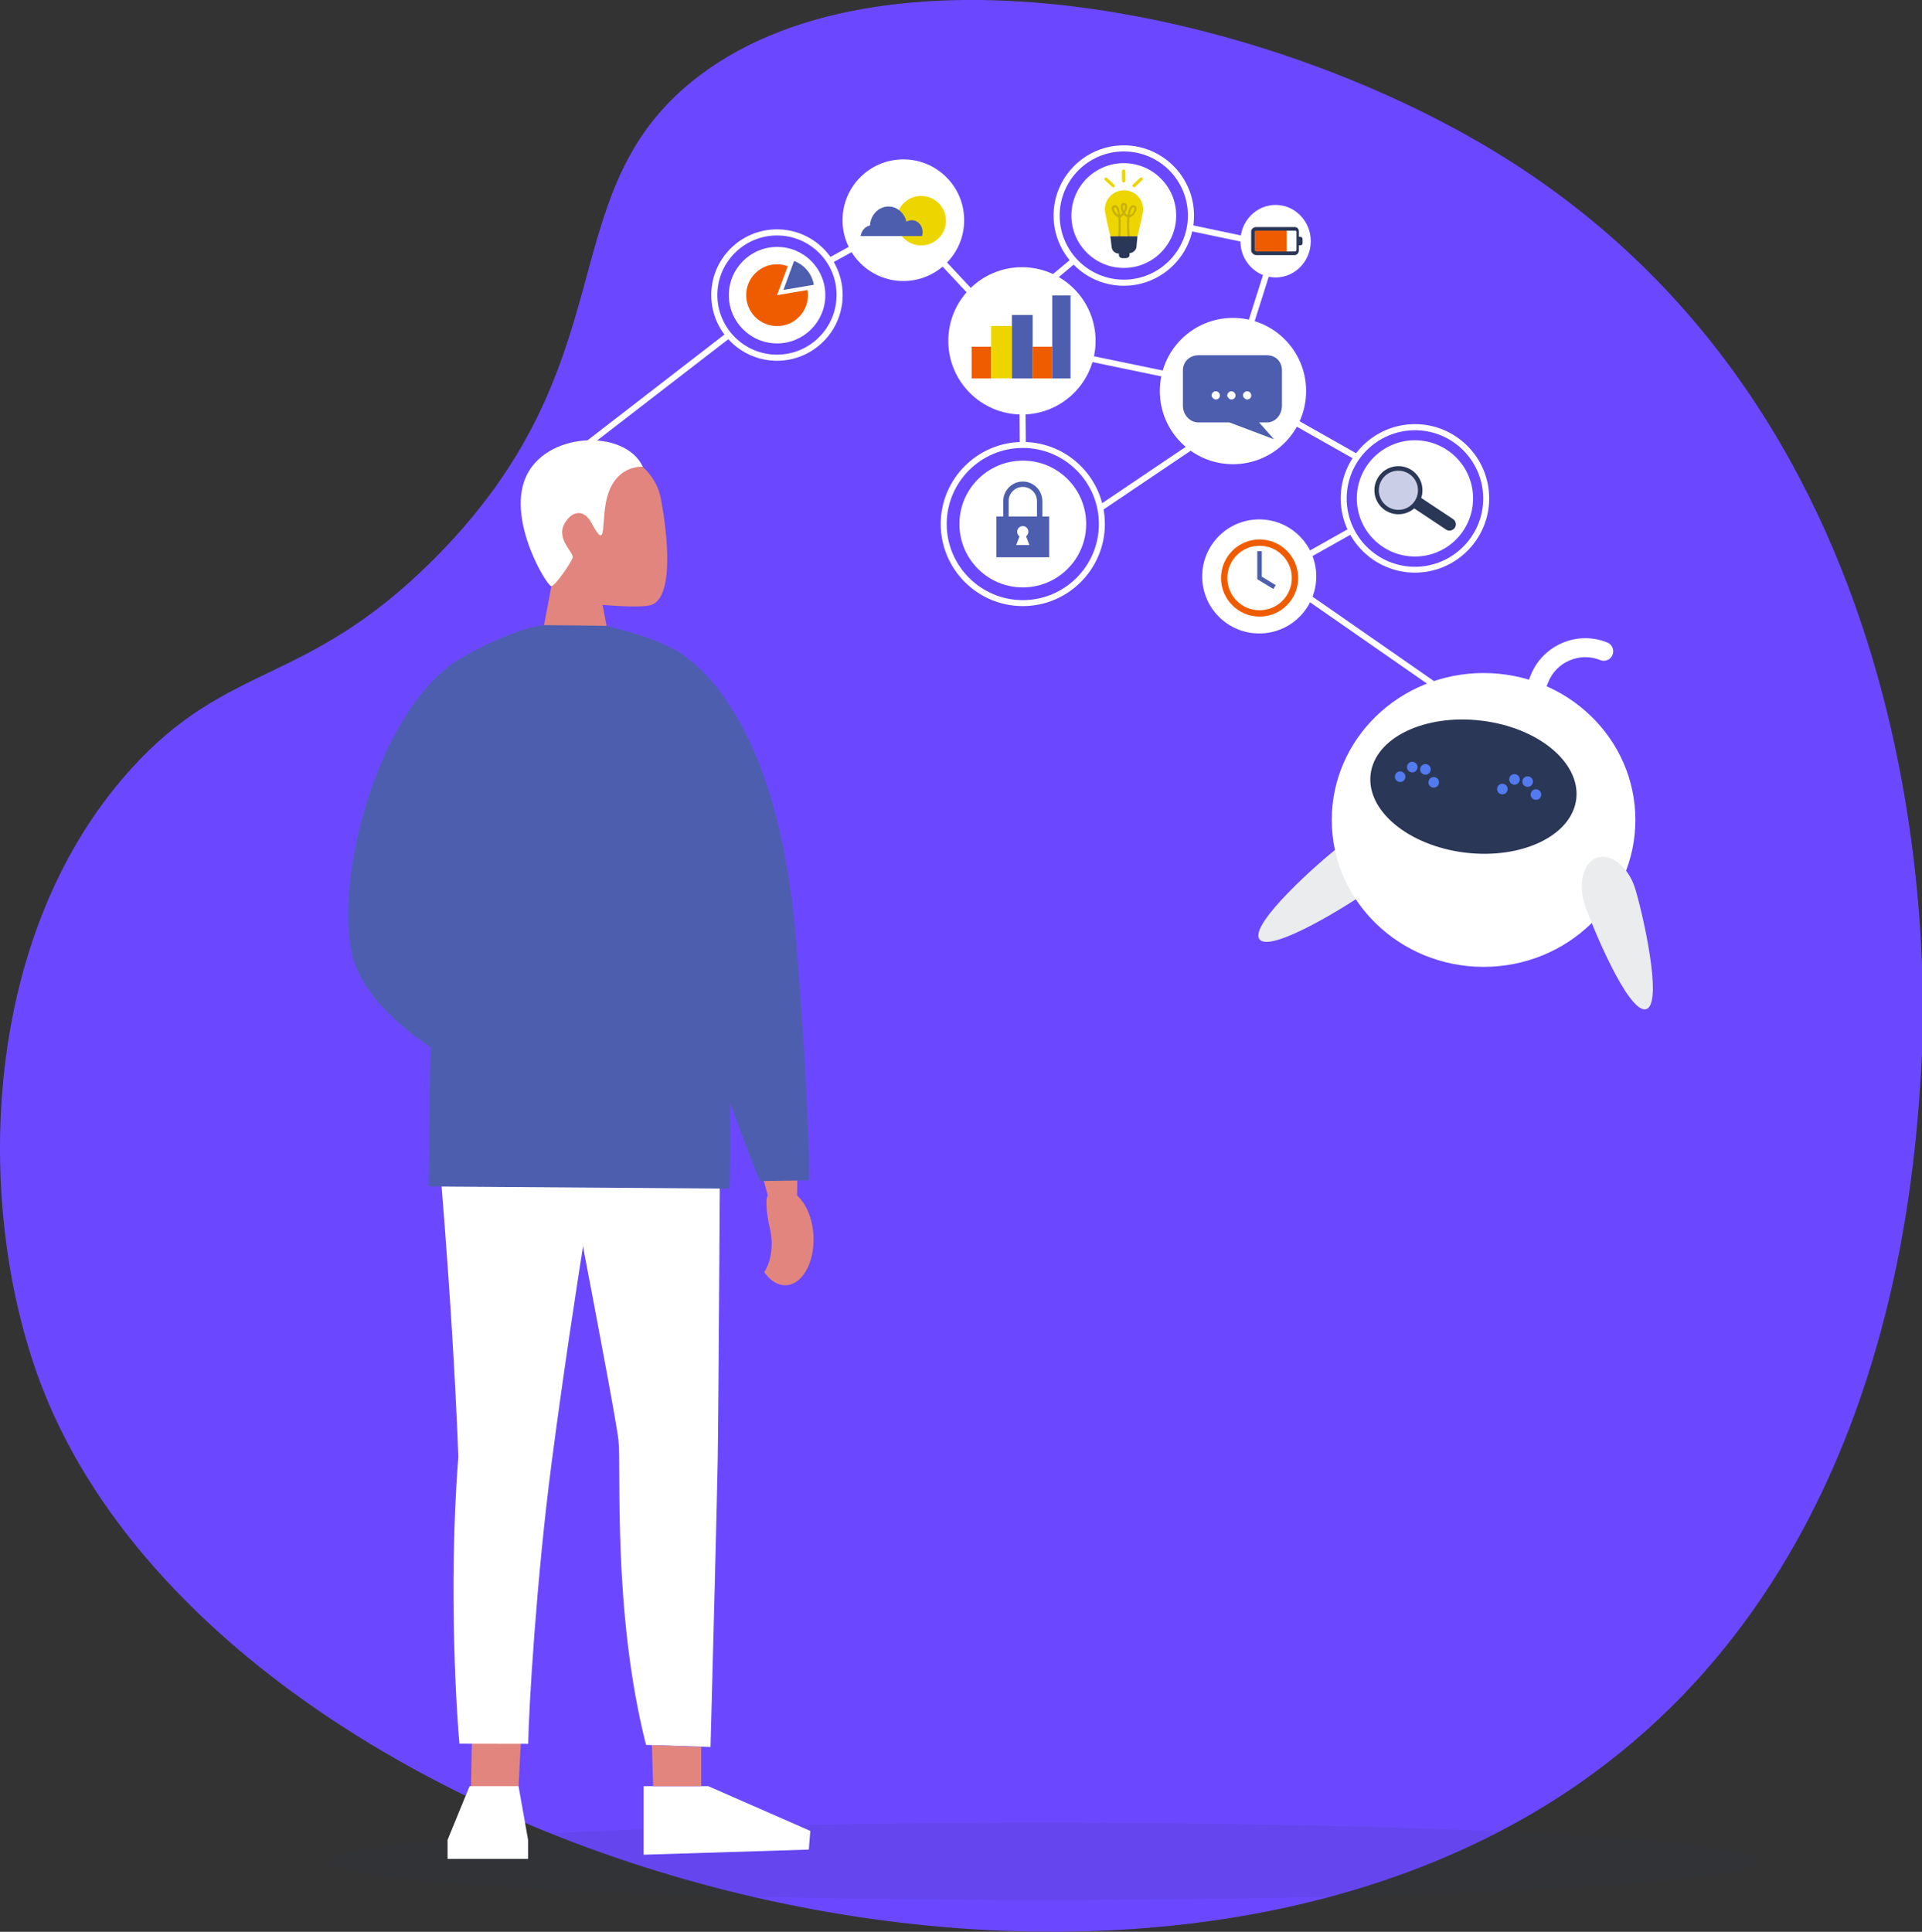 <?xml version="1.0" encoding="utf-8"?>
<!-- Generator: Adobe Illustrator 25.2.0, SVG Export Plug-In . SVG Version: 6.00 Build 0)  -->
<svg version="1.1" id="Layer_1" xmlns="http://www.w3.org/2000/svg" xmlns:xlink="http://www.w3.org/1999/xlink" x="0px" y="0px"
	 viewBox="0 0 1573.8 1581.8" style="enable-background:new 0 0 1573.8 1581.8;" xml:space="preserve">
<rect x="0" y="0" width="1573.8" height="1581.8" fill="#333333" stroke="none"/>
<style type="text/css">
	.st0{fill:#6B48FF;}
	.st1{opacity:0.1;fill:#2A3756;}
	.st2{fill:#EBECED;}
	.st3{fill:#FFFFFF;}
	.st4{fill:#2A3756;}
	.st5{fill:#527BEF;}
	.st6{fill:#EF5C00;}
	.st7{fill:#EDD600;}
	.st8{fill:#4E5EAF;}
	.st9{opacity:0.3;fill:#4E5EAF;}
	.st10{fill:#C9B109;}
	.st11{fill:#E2857E;}
</style>
<path class="st0" d="M106.6,630.4c80.5-89.5,143.2-67.6,247.6-171.5C515.7,298.2,449.6,162.3,566,67.2c151.5-123.8,468-60.6,663,60
	c370.2,229.1,347.7,694,343.9,752.6c-5.8,88.8-26.5,405.1-280.6,581.1C901.4,1731.6,182.8,1514.6,35,1137.3
	C-20.4,995.6-19.3,770.4,106.6,630.4z"/>
<ellipse class="st1" cx="854.6" cy="1524.1" rx="586" ry="31.8"/>
<g>
	<path class="st2" d="M1122.4,728c-14.5,10.8-82,53.2-91.1,41.1c-9.1-12.1,50.7-64.9,65.2-75.7c14.5-10.8,32-11.8,39.2-2.3
		C1142.9,700.7,1136.9,717.2,1122.4,728z"/>
	<ellipse class="st3" cx="1214.8" cy="671.4" rx="124.3" ry="120.3"/>
	<g>
		<path class="st3" d="M1263.5,662.6c-0.7-0.1-1.3-0.2-2-0.5c-12-4.8-21.3-14-26.4-25.8c-5.1-11.9-5.2-25-0.4-36.9l18.7-46.5
			c4.8-12,14-21.3,25.8-26.4c11.9-5.1,25-5.2,36.9-0.4c4,1.6,5.9,6.1,4.3,10.1c-1.6,4-6.1,5.9-10.1,4.3c-8.1-3.3-17-3.2-25.1,0.3
			c-8.1,3.4-14.3,9.8-17.5,17.9l-18.7,46.5c-3.3,8.1-3.2,17,0.3,25.1c3.4,8,9.8,14.3,17.9,17.5c4,1.6,5.9,6.1,4.3,10.1
			C1270.3,661.1,1266.9,663,1263.5,662.6z"/>
		<g>
			<path class="st4" d="M1290.7,654.2c-3.6,29.9-44.2,49.5-90.7,44c-46.5-5.6-81.3-34.3-77.7-64.2c3.6-29.9,44.2-49.5,90.7-43.9
				C1259.5,595.6,1294.2,624.4,1290.7,654.2z"/>
			<g>
				<path class="st5" d="M1150.8,636.5c-0.3,2.4-2.4,4.1-4.8,3.8c-2.4-0.3-4.1-2.4-3.8-4.8c0.3-2.4,2.4-4.1,4.8-3.8
					C1149.4,632,1151.1,634.2,1150.8,636.5z"/>
				<path class="st5" d="M1178.3,641.1c-0.3,2.4-2.4,4.1-4.8,3.8c-2.4-0.3-4.1-2.4-3.8-4.8c0.3-2.4,2.4-4.1,4.8-3.8
					C1176.9,636.6,1178.6,638.7,1178.3,641.1z"/>
				<path class="st5" d="M1171.5,630.5c-0.3,2.4-2.4,4.1-4.8,3.8c-2.4-0.3-4.1-2.4-3.8-4.8c0.3-2.4,2.4-4.1,4.8-3.8
					C1170.1,626,1171.8,628.1,1171.5,630.5z"/>
				<path class="st5" d="M1160.7,628.6c-0.3,2.4-2.4,4.1-4.8,3.8c-2.4-0.3-4.1-2.4-3.8-4.8c0.3-2.4,2.4-4.1,4.8-3.8
					C1159.3,624.1,1161,626.3,1160.7,628.6z"/>
			</g>
			<g>
				<path class="st5" d="M1234.5,646.6c-0.3,2.4-2.4,4.1-4.8,3.8c-2.4-0.3-4.1-2.4-3.8-4.8c0.3-2.4,2.4-4.1,4.8-3.8
					C1233.1,642.1,1234.8,644.2,1234.5,646.6z"/>
				<path class="st5" d="M1262,651.1c-0.3,2.4-2.4,4.1-4.8,3.8c-2.4-0.3-4.1-2.4-3.8-4.8c0.3-2.4,2.4-4.1,4.8-3.8
					C1260.6,646.6,1262.3,648.8,1262,651.1z"/>
				<path class="st5" d="M1255.2,640.5c-0.3,2.4-2.4,4.1-4.8,3.8c-2.4-0.3-4.1-2.4-3.8-4.8c0.3-2.4,2.4-4.1,4.8-3.8
					C1253.8,636,1255.5,638.2,1255.2,640.5z"/>
				<path class="st5" d="M1244.4,638.7c-0.3,2.4-2.4,4.1-4.8,3.8c-2.4-0.3-4.1-2.4-3.8-4.8c0.3-2.4,2.4-4.1,4.8-3.8
					C1243,634.2,1244.7,636.3,1244.4,638.7z"/>
			</g>
		</g>
	</g>
	<path class="st2" d="M1338.7,726.9c5.5,17.2,23.7,94.8,9.3,99.4c-14.4,4.6-44.9-69-50.5-86.2c-5.5-17.2-0.8-34.1,10.5-37.8
		C1319.4,698.7,1333.1,709.7,1338.7,726.9z"/>
</g>
<g>
	<g>
		<polygon class="st3" points="474.9,371.5 472.1,367.5 595.3,272.3 598.1,276.4 		"/>
		<polygon class="st3" points="835,364.3 834.4,285.3 739.2,183.4 680.4,215.8 678,211.5 740.2,177.2 839.3,283.3 840,364.3 		"/>
		
			<rect x="840.2" y="225.4" transform="matrix(0.768 -0.64 0.64 0.768 53.876 604.717)" class="st3" width="44.6" height="4.9"/>
		<polygon class="st3" points="1109.8,376.5 1011.2,320.7 879.1,293.3 880.1,288.5 1013,316 1112.3,372.2 		"/>
		<polygon class="st3" points="1173.4,563.2 1039,469.7 1105.4,432.3 1107.8,436.7 1048.3,470.2 1176.2,559.1 		"/>
		
			<rect x="893.8" y="385.7" transform="matrix(0.829 -0.559 0.559 0.829 -55.955 593.178)" class="st3" width="99.1" height="4.9"/>
		<polygon class="st3" points="1024.2,273 1019.5,271.6 1041.2,203.1 973.8,189 974.8,184.1 1047.5,199.4 		"/>
	</g>
	<g>
		<path class="st3" d="M789.5,180.3c0,27.5-22.3,49.8-49.8,49.8c-27.5,0-49.8-22.3-49.8-49.8c0-27.5,22.3-49.8,49.8-49.8
			C767.2,130.5,789.5,152.8,789.5,180.3z"/>
	</g>
	<g>
		<path class="st3" d="M897.1,279.1c0,33.3-27,60.3-60.3,60.3c-33.3,0-60.3-27-60.3-60.3c0-33.3,27-60.3,60.3-60.3
			C870.1,218.8,897.1,245.8,897.1,279.1z"/>
		<g id="_x33_">
			<g>
				<rect x="795.6" y="283.9" class="st6" width="16" height="26"/>
				<rect x="811.6" y="266.9" class="st7" width="17" height="43"/>
				<rect x="828.6" y="257.9" class="st8" width="17" height="52"/>
				<rect x="845.6" y="283.9" class="st6" width="16" height="26"/>
				<rect x="861.6" y="241.9" class="st8" width="15" height="68"/>
			</g>
		</g>
	</g>
	<g>
		<path class="st3" d="M1077.8,472c0,25.8-20.9,46.7-46.7,46.7c-25.8,0-46.7-20.9-46.7-46.7c0-25.8,20.9-46.7,46.7-46.7
			C1056.9,425.3,1077.8,446.2,1077.8,472z"/>
	</g>
	<g>
		<path class="st3" d="M675.8,241.7c0,21.8-17.7,39.5-39.5,39.5c-21.8,0-39.5-17.7-39.5-39.5c0-21.8,17.7-39.5,39.5-39.5
			C658.1,202.1,675.8,219.8,675.8,241.7z"/>
		<path class="st3" d="M636.2,295.4c-29.7,0-53.8-24.1-53.8-53.8c0-29.7,24.1-53.8,53.8-53.8c29.7,0,53.8,24.1,53.8,53.8
			C690,271.3,665.9,295.4,636.2,295.4z M636.2,192.8c-26.9,0-48.8,21.9-48.8,48.8c0,26.9,21.9,48.8,48.8,48.8
			c26.9,0,48.8-21.9,48.8-48.8C685.1,214.7,663.2,192.8,636.2,192.8z"/>
		<g id="_x32__1_">
			<g>
				<path class="st6" d="M636.3,241.7L645,218c-2.7-1-5.7-1.6-8.7-1.6c-14,0-25.3,11.3-25.3,25.3c0,14,11.3,25.3,25.3,25.3
					c14,0,25.3-11.3,25.3-25.3c0-1.4-0.1-2.9-0.4-4.2L636.3,241.7z"/>
				<path class="st8" d="M666.4,233.2c-1.5-9-7.8-16.4-16.2-19.5l-8.7,23.7L666.4,233.2z"/>
			</g>
		</g>
	</g>
	<g>
		<path class="st3" d="M1206.2,408.1c0,26.3-21.3,47.6-47.6,47.6c-26.3,0-47.6-21.3-47.6-47.6c0-26.3,21.3-47.6,47.6-47.6
			C1184.9,360.6,1206.2,381.8,1206.2,408.1z"/>
		<path class="st3" d="M1158.6,468.9c-33.5,0-60.8-27.3-60.8-60.8c0-33.5,27.3-60.8,60.8-60.8c33.5,0,60.8,27.3,60.8,60.8
			C1219.4,441.6,1192.1,468.9,1158.6,468.9z M1158.6,352.3c-30.8,0-55.9,25.1-55.9,55.9c0,30.8,25.1,55.9,55.9,55.9
			c30.8,0,55.9-25.1,55.9-55.9C1214.5,377.3,1189.4,352.3,1158.6,352.3z"/>
		<g>
			<path class="st9" d="M1154.9,386.7c8.2,5.5,10.5,16.6,5,24.8l0,0c-5.5,8.2-16.6,10.5-24.8,5l0,0c-8.2-5.5-10.5-16.6-5-24.8l0,0
				C1135.5,383.5,1146.6,381.3,1154.9,386.7L1154.9,386.7z"/>
			<path class="st4" d="M1161.5,412.3c-6,9.1-18.3,11.5-27.3,5.5c-9.1-6-11.5-18.3-5.5-27.3c6-9.1,18.3-11.5,27.3-5.5
				C1165,391,1167.5,403.3,1161.5,412.3z M1131.7,392.6c-4.9,7.4-2.9,17.3,4.5,22.2c7.4,4.9,17.3,2.9,22.2-4.5
				c4.9-7.4,2.9-17.3-4.5-22.2C1146.5,383.2,1136.5,385.2,1131.7,392.6z"/>
			<path class="st4" d="M1163.1,407.3l26.8,17.8c2.3,1.6,2.9,4.7,1.4,7l-0.1,0.1c-1.6,2.3-4.7,3-7,1.5l-26.8-17.8L1163.1,407.3z"/>
		</g>
	</g>
	<g>
		<path class="st3" d="M889.4,429.1c0,28.7-23.3,51.9-51.9,51.9c-28.7,0-51.9-23.3-51.9-51.9c0-28.7,23.3-51.9,51.9-51.9
			C866.2,377.1,889.4,400.4,889.4,429.1z"/>
		<path class="st3" d="M837.5,496.3c-37.1,0-67.2-30.2-67.2-67.2c0-37.1,30.2-67.2,67.2-67.2c37.1,0,67.2,30.2,67.2,67.2
			C904.7,466.1,874.6,496.3,837.5,496.3z M837.5,366.8c-34.3,0-62.3,27.9-62.3,62.3c0,34.3,27.9,62.3,62.3,62.3
			c34.3,0,62.3-27.9,62.3-62.3C899.8,394.7,871.8,366.8,837.5,366.8z"/>
		<g>
			<g>
				<g>
					<path class="st3" d="M872.9,404.9c-1.5,3.2-2.4,7.4-2.5,11l-1.9,0c0-3.4,0.8-7.2,2.1-10.5l-3.3,0l0-1.9l6.1,0L872.9,404.9z"/>
				</g>
			</g>
		</g>
	</g>
	<g>
		<path class="st3" d="M1069.5,320.2c0,33.1-26.8,59.9-59.9,59.9c-33.1,0-59.9-26.8-59.9-59.9c0-33.1,26.8-59.9,59.9-59.9
			C1042.7,260.3,1069.5,287.1,1069.5,320.2z"/>
		<g>
			<path class="st8" d="M968.6,332.2c0,7.2,5.5,13.7,12.7,13.7h25.4l36.5,13.8l-12.2-13.8h6.4c7.2,0,12.3-6.5,12.3-13.7v-28.9
				c0-7.2-5.1-12.4-12.3-12.4h-56.1c-7.2,0-12.7,5.3-12.7,12.4V332.2z"/>
			<g>
				<path class="st3" d="M995.5,320.4c1.7-0.1,3.4,1.5,3.4,3.4c0,1.9-1.5,3.3-3.4,3.3c-1.8,0-3.4-2-3.4-3.3
					C992.1,321.9,993.6,320.4,995.5,320.4z"/>
				<path class="st3" d="M1008.3,320.4c1.7-0.1,3.4,1.5,3.4,3.4c0,1.9-1.5,3.3-3.4,3.3c-1.8,0-3.4-2-3.4-3.3
					C1005,321.9,1006.5,320.4,1008.3,320.4z"/>
				<path class="st3" d="M1021.2,320.4c1.7-0.1,3.4,1.5,3.4,3.4c0,1.9-1.5,3.3-3.4,3.3c-1.8,0-3.4-2-3.4-3.3
					C1017.8,321.9,1019.3,320.4,1021.2,320.4z"/>
			</g>
		</g>
	</g>
	<g>
		<path class="st3" d="M963.1,176.5c0,23.7-19.2,42.9-42.9,42.9c-23.7,0-42.9-19.2-42.9-42.9s19.2-42.9,42.9-42.9
			C943.9,133.6,963.1,152.8,963.1,176.5z"/>
		<path class="st3" d="M920.2,234c-31.7,0-57.5-25.8-57.5-57.5c0-31.7,25.8-57.5,57.5-57.5c31.7,0,57.5,25.8,57.5,57.5
			C977.7,208.2,951.9,234,920.2,234z M920.2,124c-29,0-52.5,23.6-52.5,52.5c0,29,23.6,52.5,52.5,52.5c29,0,52.5-23.6,52.5-52.5
			C972.7,147.5,949.2,124,920.2,124z"/>
		<g>
			<g id="Lamp_2_">
				<path class="st7" d="M931.4,193.7h-22.2c0,0-4.5-18.5-4.5-22.2c0-8.7,7-15.7,15.7-15.7s15.7,7,15.7,15.7
					C936.1,174.8,931.4,193.7,931.4,193.7z"/>
				<path class="st10" d="M922.9,168.7c0.1,1.6-0.6,3.8-1.7,5.6c0.6,0.8,1.3,1.5,2.1,1.8c0.5-3.4,1.4-6.2,2.9-7.4
					c0.9-0.7,1.9-0.8,3-0.4c1.2,0.5,1.7,1.9,1.2,3.8c-0.6,2.3-2.7,5.4-5.6,5.9c-0.5,4.8-0.5,11.1,0.6,17l-1.7,0.3
					c-0.8-4.4-1.2-11.5-0.6-17.4c-1-0.3-2-1-2.9-2.1c-0.8,1-1.8,1.8-2.7,2.1c0.6,7.1-0.1,15.8-0.2,17.3l-1.8-0.1
					c0-0.1,0.4-5.5,0.4-11.3c0-2.3-0.1-4.2-0.2-5.9c-1.2-0.3-2.4-1.3-3.5-2.6c-1.3-1.6-2.4-4-1.7-5.8c0.2-0.5,0.8-1.4,2.3-1.5
					c0.8-0.1,1.5,0.2,2.1,0.8c1.2,1.2,1.9,4,2.3,7.3c0.6-0.3,1.3-1,1.9-1.8c-1-1.7-1.6-3.7-1.5-5.3c0.1-1.8,1-2.9,2.6-2.9
					C921.8,166.2,922.8,167.1,922.9,168.7z M921.2,168.9c-0.1-0.9-0.5-1-0.9-1c-0.2,0-0.8,0-0.9,1.3c0,1,0.3,2.2,0.8,3.4
					C920.9,171.3,921.3,169.9,921.2,168.9z M913.8,170.1c-0.3-0.3-0.5-0.3-0.7-0.3c-0.7,0-0.8,0.3-0.9,0.4c-0.3,0.7,0.2,2.3,1.5,4
					c0.6,0.8,1.3,1.4,1.9,1.7C915.1,172.1,914.3,170.7,913.8,170.1z M928.8,171.7c0.2-0.9,0.1-1.6-0.2-1.8c-0.5-0.2-0.9-0.2-1.3,0.1
					c-0.9,0.7-1.7,3-2.2,6C927,175.6,928.4,173.4,928.8,171.7z"/>
				<path class="st4" d="M909.2,193.6l1,8.1c0,3.2,2.6,5.9,5.7,5.9h0.3v1.2c0,1.6,1.4,2.6,3,2.6h2.6c1.6,0,3.1-1,3.1-2.6v-1.5
					c2.5-0.1,5.7-2.4,5.7-5.6l0.8-8.2H909.2z"/>
			</g>
			<path class="st7" d="M921.5,148.1c0,0.7-0.6,1.3-1.3,1.3H920c-0.7,0-1.3-0.6-1.3-1.3v-8c0-0.7,0.6-1.3,1.3-1.3h0.2
				c0.7,0,1.3,0.6,1.3,1.3V148.1z"/>
			<path class="st7" d="M929.4,153c-0.5,0.5-1.3,0.5-1.8-0.1l0,0c-0.5-0.5-0.5-1.3,0.1-1.8l5.9-5.5c0.5-0.5,1.3-0.5,1.8,0.1l0,0
				c0.5,0.5,0.5,1.3-0.1,1.8L929.4,153z"/>
			<path class="st7" d="M906.5,145.7c-0.5-0.5-1.3-0.5-1.8,0.1l0,0c-0.5,0.5-0.5,1.3,0.1,1.8l5.9,5.5c0.5,0.5,1.3,0.5,1.8-0.1l0,0
				c0.5-0.5,0.4-1.3-0.1-1.8L906.5,145.7z"/>
		</g>
	</g>
	<g>
		<g>
			<path class="st3" d="M1073.3,197.5c0,16.4-12.9,29.7-28.8,29.7c-15.9,0-28.8-13.3-28.8-29.7c0-16.4,12.9-29.7,28.8-29.7
				C1060.4,167.8,1073.3,181.1,1073.3,197.5z"/>
		</g>
	</g>
	<g>
		<g>
			<g>
				<path class="st8" d="M849.1,436.9v-26.6c0-6.4-5.2-11.6-11.6-11.6c-6.4,0-11.6,5.2-11.6,11.6v26.6h-4.4v-26.6
					c0-8.8,7.2-16,16-16c8.8,0,16,7.2,16,16v26.6H849.1z"/>
				<g>
					<path class="st8" d="M815.9,422.9v33.4h43.2v-33.4H815.9z M832.1,446.3l2.7-7.1c-1.2-0.8-1.9-2.2-1.9-3.8
						c0-2.6,2.1-4.6,4.6-4.6c2.6,0,4.6,2.1,4.6,4.6c0,1.5-0.8,2.9-1.9,3.8l2.7,7.1H832.1z"/>
				</g>
			</g>
		</g>
	</g>
	<g>
		<g>
			<path class="st7" d="M774.6,180.7c0,11.2-9.1,20.3-20.3,20.3c-11.2,0-20.3-9.1-20.3-20.3c0-11.2,9.1-20.3,20.3-20.3
				C765.6,160.5,774.6,169.6,774.6,180.7z"/>
			<path class="st8" d="M755.5,190.1c0-5.4-4-9.8-8.9-9.8c-1.6,0-3.1,0.5-4.4,1.2c-1.6-7.1-7.6-12.4-14.7-12.4
				c-8.1,0-14.7,6.9-15.1,15.5c-3.9,0.8-7,4.2-7.7,8.7H755C755.3,192.4,755.5,191.3,755.5,190.1z"/>
		</g>
	</g>
	<g>
		<g>
			<path class="st6" d="M1031.4,504.9c-17.4,0-31.6-14.2-31.6-31.6c0-17.4,14.2-31.6,31.6-31.6c17.4,0,31.6,14.2,31.6,31.6
				C1063,490.7,1048.8,504.9,1031.4,504.9z M1031.4,446.9c-14.6,0-26.4,11.8-26.4,26.4c0,14.6,11.8,26.4,26.4,26.4
				c14.6,0,26.4-11.8,26.4-26.4C1057.8,458.7,1045.9,446.9,1031.4,446.9z"/>
			<polygon class="st8" points="1042.7,482.3 1029.5,474.3 1029.5,451.3 1033.2,451.3 1033.2,472.2 1044.6,479.1 			"/>
		</g>
	</g>
	<g>
		<g>
			<rect x="1027.6" y="187.9" class="st6" width="26" height="18"/>
			<path class="st4" d="M1064.6,193.9h-1v-4.4c0-2.1-1.4-3.6-3.5-3.6h-31.4c-2.1,0-4.2,1.5-4.2,3.6v15.4c0,2.1,2.1,4,4.2,4h31.4
				c2.1,0,3.5-1.9,3.5-4v-4h1c1.1,0,2-0.6,2-1.8v-3.4C1066.6,194.6,1065.7,193.9,1064.6,193.9z M1061.6,204.8c0,0.5-0.7,1.1-1.2,1.1
				h-31.6c-0.5,0-1.2-0.6-1.2-1.1v-15.2c0-0.5,0.7-0.7,1.2-0.7h31.6c0.5,0,1.2,0.2,1.2,0.7V204.8z"/>
		</g>
	</g>
</g>
<g id="_x30_3_3_x2F_4_1_">
	<g id="_x30_3_Standing_2_">
		<g id="head_25_">
			<path class="st11" d="M473.7,366.7c25.2-6.4,61.6,11.5,67.3,41c5.7,29.5,11.1,81-7.6,87.6c-8.3,2.9-40,0-40,0l6.7,35.2H442
				l9.5-50.5C451.5,480.1,390.5,387.7,473.7,366.7z"/>
			<path class="st3" d="M498.1,403.9c-7,20.4,0.1,50.3-13.7,24.4c-6.8-12.7-17-9.3-22.4,0.9c-6.6,12.6,8.3,23.4,6.9,27.6
				c-1.4,4.2-14.1,22.7-17.4,23.2c-3.3,0.5-35.8-52.5-21.5-88c15.6-38.8,81.6-41.3,96.3-9.9C520.6,382.1,505,383.7,498.1,403.9z"/>
		</g>
		<g id="leg_4_">
			<path class="st3" d="M444,847.3c0,0,59.9,307.8,62.4,331.7c2.5,23.9-5,141.1,22.6,249.8l52.8,1.7c2-71.9,5.4-206.5,5.9-235.7
				c0.7-41.5,2-276.7,2-276.7S467.7,789.7,444,847.3z"/>
			<polygon class="st3" points="662.3,1514.5 527,1518.7 527,1462.6 580,1462.6 663.5,1499.2 			"/>
			<polygon class="st11" points="534.8,1462.6 574.2,1462.6 574.2,1430.5 533.8,1429 			"/>
		</g>
	</g>
	<g id="_x30_3_Front_1_">
		<g id="leg_3_">
			<polygon class="st11" points="423.5,1483.6 385.5,1473.2 386.4,1424.6 426.6,1424.6 			"/>
			<path class="st3" d="M356.8,915.6c0,0,13.5,144.1,18.5,277.2c-8.7,111.2-0.6,220,0.9,235l56.3,0.1c0.5-29.1,6.7-134.5,19.1-229.4
				c18.1-139.3,44.5-292.6,44.5-292.6S379.9,857.8,356.8,915.6z"/>
			<polygon class="st3" points="432.4,1522.1 366.5,1522.1 366.5,1506.5 384.5,1462.6 424.6,1462.6 432.4,1506.5 			"/>
		</g>
		<g id="hand_2_">
			<polygon class="st11" points="622.6,956.8 631.3,988.1 652.6,985 653,955.7 			"/>
			<path class="st8" d="M545.6,528.7c0,0,88.9,29.1,106.3,241.8c11.5,141,10.6,196,10.6,196l-40.4,0.6c0,0-78.9-197.2-86.1-284.7
				C532.7,641,545.6,528.7,545.6,528.7z"/>
			<path class="st11" d="M666.1,1011.9c-1.1-21.7-12.9-38.7-26.4-38.1c-3.9,0.2-7.6,1.9-10.7,4.7c-3.1,2.8-0.4,20,1.4,27.3
				c0.9,3.8,1.5,8,1.5,12.4c0,9.5-2.4,17.9-6.1,23.5c4.8,6.9,11.1,11,17.9,10.7C657.1,1051.7,667.2,1033.6,666.1,1011.9z"/>
		</g>
		<path class="st8" d="M445.5,511.9c-25.9,2.5-72.1,27.7-79.4,35c-12.8,87.8-15.1,424.6-15.1,424.6l246.5,1.8
			c0,0,6.1-298.8-30.2-427.7c-11.8-19.7-57-29.2-70.6-33.1C495.6,512.3,446.2,511.9,445.5,511.9z"/>
	</g>
	<path class="st8" d="M377,539.3c-63.1,37.1-101.6,167.7-89.8,237.2c11.4,66.8,120.5,110.8,120.5,110.8S407.7,588.9,377,539.3z"/>
</g>
</svg>
